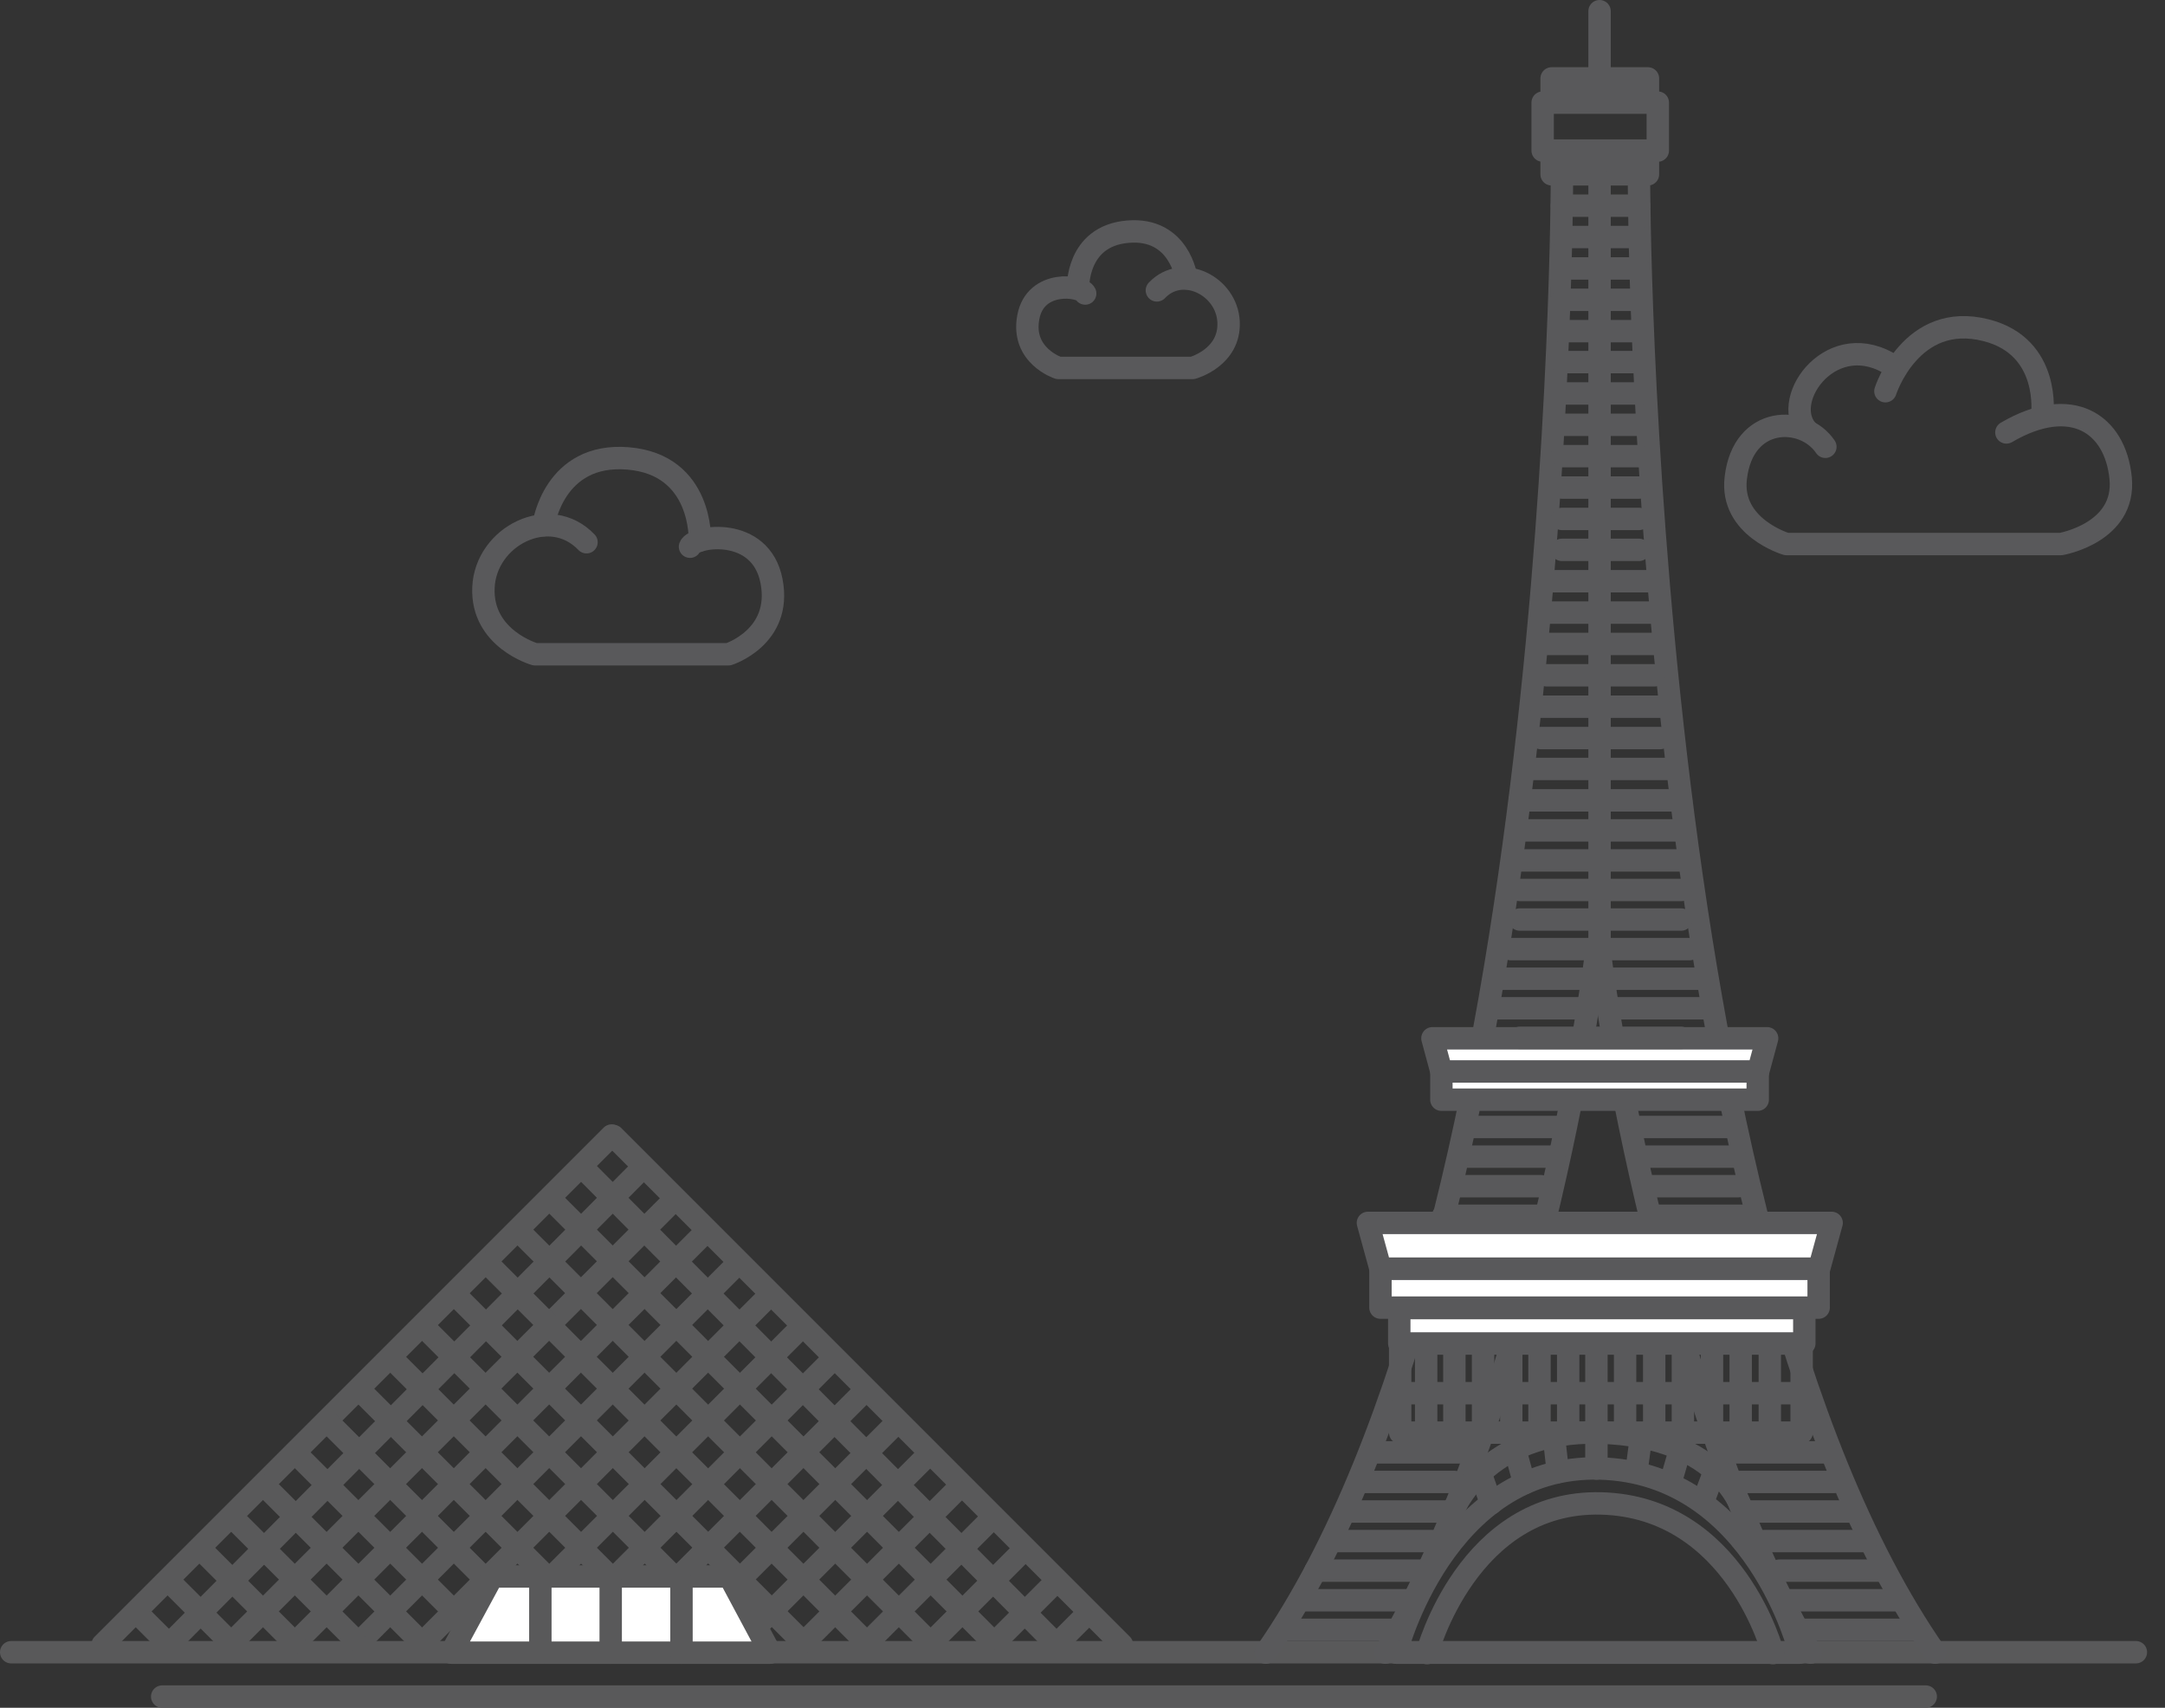 <?xml version="1.0" encoding="utf-8"?>
<!-- Generator: Adobe Illustrator 19.1.0, SVG Export Plug-In . SVG Version: 6.00 Build 0)  -->
<svg version="1.1" xmlns="http://www.w3.org/2000/svg" xmlns:xlink="http://www.w3.org/1999/xlink" x="0px" y="0px"
	 viewBox="0 0 483.2 381.1" style="enable-background:new 0 0 483.2 381.1;" xml:space="preserve">
<rect x="0" y="0" width="483.2" height="381.1" fill="#333333" stroke="none"/>
<style type="text/css">
	.st0{fill:#EDEDED;}
	.st1{fill:#59595A;}
	.st2{fill:none;stroke:#59595B;stroke-width:5;stroke-linejoin:round;stroke-miterlimit:10;}
	.st3{fill:none;stroke:#59595B;stroke-width:4.146;stroke-linejoin:round;stroke-miterlimit:10;}
	.st4{fill:#F6F5F5;}
	.st5{fill:#59595B;}
	.st6{fill:none;stroke:#59595B;stroke-width:4.087;stroke-linecap:round;stroke-linejoin:round;stroke-miterlimit:10;}
	.st7{fill:none;stroke:#59595B;stroke-width:5;stroke-linecap:round;stroke-linejoin:round;stroke-miterlimit:10;}
	.st8{fill:#EFEFEF;stroke:#59595B;stroke-width:5;stroke-linecap:round;stroke-linejoin:round;stroke-miterlimit:10;}
	.st9{fill:#EDECED;}
	.st10{fill:none;stroke:#5A5B5B;stroke-width:5;stroke-miterlimit:10;}
	.st11{fill:none;stroke:#5A5B5C;stroke-width:5;stroke-linecap:round;stroke-linejoin:round;stroke-miterlimit:10;}
	.st12{fill:#EDECED;stroke:#5A5B5C;stroke-width:5;stroke-linecap:round;stroke-linejoin:round;stroke-miterlimit:10;}
	.st13{fill:#5A5B5C;stroke:#5A5B5C;stroke-width:5;stroke-linecap:round;stroke-linejoin:round;stroke-miterlimit:10;}
	.st14{fill:none;stroke:#5A5B5B;stroke-width:5;stroke-linecap:round;stroke-linejoin:round;stroke-miterlimit:10;}
	.st15{fill:#F0EFEF;stroke:#5A5B5B;stroke-width:5;stroke-linecap:round;stroke-linejoin:round;stroke-miterlimit:10;}
	.st16{fill:#E8E8E8;stroke:#5A5B5C;stroke-width:5;stroke-linecap:round;stroke-linejoin:round;stroke-miterlimit:10;}
	.st17{fill:#FFFFFF;stroke:#5A5B5B;stroke-width:5;stroke-linecap:round;stroke-linejoin:round;stroke-miterlimit:10;}
	.st18{fill:#EFEFEF;stroke:#59595A;stroke-width:5;stroke-linecap:round;stroke-linejoin:round;stroke-miterlimit:10;}
	.st19{fill:none;stroke:#59595A;stroke-width:5;stroke-miterlimit:10;}
	.st20{fill:none;stroke:#59595A;stroke-width:5;stroke-linecap:round;stroke-miterlimit:10;}
	.st21{fill:none;stroke:#59595A;stroke-width:5;stroke-linejoin:round;stroke-miterlimit:10;}
	.st22{fill:none;stroke:#59595A;stroke-width:4.539;stroke-miterlimit:10;}
	.st23{fill:none;stroke:#59595A;stroke-width:4.135;stroke-miterlimit:10;}
	.st24{fill:none;stroke:#59595A;stroke-width:3.98;stroke-miterlimit:10;}
	.st25{fill:none;stroke:#58595B;stroke-width:5;stroke-miterlimit:10;}
	.st26{fill:none;stroke:#58595B;stroke-width:5;stroke-linejoin:round;stroke-miterlimit:10;}
	.st27{fill:none;stroke:#58595B;stroke-width:5;stroke-linecap:round;stroke-linejoin:round;stroke-miterlimit:10;}
	.st28{fill:none;stroke:#59595B;stroke-width:4.205;stroke-linecap:round;stroke-linejoin:round;stroke-miterlimit:10;}
	.st29{fill:none;stroke:#59595B;stroke-width:5;stroke-miterlimit:10;}
	.st30{fill:#EDECEC;stroke:#59595B;stroke-width:5;stroke-linecap:round;stroke-linejoin:round;stroke-miterlimit:10;}
	.st31{fill:#EDEDED;stroke:#59595A;stroke-width:5;stroke-miterlimit:10;}
	.st32{fill:#EDEDED;stroke:#59595B;stroke-width:5;stroke-linecap:round;stroke-linejoin:round;stroke-miterlimit:10;}
	.st33{fill:none;stroke:#59595A;stroke-width:5;stroke-linecap:round;stroke-linejoin:round;stroke-miterlimit:10;}
	.st34{fill:#58595B;}
	.st35{fill:#59595A;stroke:#EDEDED;stroke-width:3;stroke-miterlimit:10;}
	.st36{fill:#59595A;stroke:#EDEDED;stroke-miterlimit:10;}
	.st37{fill:#EFEFEF;stroke:#59595A;stroke-width:5;stroke-linecap:round;stroke-miterlimit:10;}
	.st38{fill:#EDEDED;stroke:#59595A;stroke-width:5;stroke-linecap:round;stroke-linejoin:round;stroke-miterlimit:10;}
	.st39{fill-rule:evenodd;clip-rule:evenodd;fill:#59595B;}
	
		.st40{fill-rule:evenodd;clip-rule:evenodd;fill:none;stroke:#59595B;stroke-width:5;stroke-linecap:round;stroke-linejoin:round;stroke-miterlimit:10;}
	.st41{fill:none;stroke:#5A5B5C;stroke-width:4.146;stroke-linejoin:round;stroke-miterlimit:10;}
	.st42{fill:none;stroke:#5A5B5B;stroke-width:4.539;stroke-miterlimit:10;}
	.st43{fill:none;stroke:#5A5B5B;stroke-width:4.135;stroke-miterlimit:10;}
	.st44{fill:none;stroke:#5A5B5B;stroke-width:3.98;stroke-miterlimit:10;}
	.st45{fill:none;stroke:#5A5B5C;stroke-width:4;stroke-linecap:round;stroke-linejoin:round;stroke-miterlimit:10;}
	.st46{fill:none;stroke:#595A5C;stroke-width:5;stroke-linecap:round;stroke-linejoin:round;stroke-miterlimit:10;}
	.st47{fill:#5A5B5C;}
	.st48{fill:none;stroke:#595A5C;stroke-width:5;stroke-linejoin:round;stroke-miterlimit:10;}
	.st49{fill:none;stroke:#5A5B5B;stroke-width:5;stroke-linecap:round;stroke-miterlimit:10;}
	.st50{fill:#5A5B5B;}
	.st51{fill:#5A5B5C;stroke:#5A5B5C;stroke-miterlimit:10;}
	.st52{fill:#595A5C;}
	.st53{fill:#EDECED;stroke:#5A5B5B;stroke-width:5;stroke-miterlimit:10;}
	.st54{fill:#FFFFFF;stroke:#5A5B5B;stroke-width:5;stroke-miterlimit:10;}
	.st55{fill:#FFFFFF;stroke:#5A5B5C;stroke-width:5;stroke-linecap:round;stroke-linejoin:round;stroke-miterlimit:10;}
	.st56{fill:#FFFFFF;stroke:#59595B;stroke-width:5;stroke-linecap:round;stroke-linejoin:round;stroke-miterlimit:10;}
	.st57{fill:#FFFFFF;stroke:#59595A;stroke-width:5;stroke-linecap:round;stroke-linejoin:round;stroke-miterlimit:10;}
	.st58{fill:#FFFFFF;stroke:#59595A;stroke-width:5;stroke-miterlimit:10;}
	.st59{fill:none;stroke:#59595B;stroke-width:3.857;stroke-linejoin:round;stroke-miterlimit:10;}
	.st60{fill:#EDEDED;stroke:#59595B;stroke-width:5;stroke-miterlimit:10;}
	.st61{fill:none;stroke:#59595B;stroke-width:5;stroke-linecap:round;stroke-miterlimit:10;}
	.st62{fill:#59595B;stroke:#59595A;stroke-width:5;stroke-linecap:round;stroke-linejoin:round;stroke-miterlimit:10;}
	.st63{fill:#FFFFFF;stroke:#59595B;stroke-width:5;stroke-miterlimit:10;}
	.st64{fill:#EAEAEA;stroke:#59595A;stroke-width:5;stroke-linecap:round;stroke-linejoin:round;stroke-miterlimit:10;}
	.st65{fill:#EAEAEA;stroke:#59595A;stroke-width:5;stroke-linecap:round;stroke-miterlimit:10;}
</style>
<g id="Background">
</g>
<g id="_x23_Tower_x5F_Bridge">
</g>
<g id="_x23_Washington_x5F_Mountain">
</g>
<g id="_x23_London_x5F_Eye">
</g>
<g id="_x23_Eiffel_x5F_Tower">
	<g id="New_Symbol">
	</g>
</g>
<g id="_x23_Forbidden_x5F_City">
</g>
<g id="_x23_Sydney_x5F_Opera_x5F_House">
</g>
<g id="_x23_Space_x5F_Needle">
</g>
<g id="_x23_Pyramid">
</g>
<g id="_x23_The_x5F_Pantheon">
</g>
<g id="_x23_Emirates_x5F_Towers">
</g>
<g id="_x23_China_x5F_wall">
	<g id="_x23_Empire_x5F_State_x5F_Building">
	</g>
	<g>
		<line class="st20" x1="476.7" y1="368.7" x2="2.5" y2="368.7"/>
		<line class="st20" x1="429.8" y1="378.6" x2="36.2" y2="378.6"/>
		<g>
			<path class="st7" d="M447.8,96.5c14.5-8.5,24.3-2,25.5,10.2c1.2,12.2-13.3,14.7-13.3,14.7h-61.3c0,0-12.6-3.7-11.3-14.7
				c1.6-14.1,15.2-14.1,20-7"/>
			<path class="st7" d="M403.2,95.9c-5.9-7,5.9-23.2,19.4-14.2"/>
			<path class="st7" d="M420.8,87.3c0,0,5.7-17.9,22.5-13.6c14.5,3.7,12.5,18.9,12.5,18.9"/>
		</g>
		<g>
			<path class="st7" d="M258.2,64.8c5.7-6,15.6-1,16,7c0.4,8-8,10.3-8,10.3h-30c0,0-8.3-2.7-6.7-11.3s12-7,12.7-5.3"/>
			<path class="st7" d="M264.8,62.1c0,0-1.5-11.4-13.1-10.4c-11.6,1-11.1,12.7-11.1,12.7"/>
		</g>
		<g>
			<path class="st7" d="M130.9,121c-8.2-8.6-22.5-1.4-23,10.1s11.5,14.9,11.5,14.9h43.2c0,0,12-3.8,9.6-16.3
				c-2.4-12.5-17.3-10.1-18.2-7.7"/>
			<path class="st7" d="M121.3,117.2c0,0,2.2-16.3,18.9-14.9s16,18.3,16,18.3"/>
		</g>
		<path class="st7" d="M348.6,40c0,0,0,233.9-66.1,328.8"/>
		<path class="st7" d="M365.8,40c0,0,0,233.9,66.1,328.8"/>
		<path class="st7" d="M356.3,212.3c0,0-12,95.5-47.1,156.5"/>
		<path class="st7" d="M357,212.3c0,0,12,95.5,47.1,156.5"/>
		<path class="st7" d="M357,327.7c-34.7-0.9-45.4,41.1-45.4,41.1h90.1C401.7,368.8,391.8,328.6,357,327.7z"/>
		<path class="st7" d="M395.7,368.9c0,0-8.5-32.6-38.3-33.4c-29.8-0.8-38.9,33.4-38.9,33.4"/>
		<path class="st7" d="M389.2,337.9c0,0-4.2-17.5-32.3-18.2c-25.7-0.7-32.7,17.7-32.7,17.7"/>
		<line class="st7" x1="356.3" y1="319.7" x2="356.3" y2="327.7"/>
		<line class="st7" x1="346.8" y1="320.5" x2="347.7" y2="328.5"/>
		<line class="st7" x1="338.2" y1="323.7" x2="340.2" y2="331"/>
		<line class="st7" x1="330.8" y1="329.8" x2="332.8" y2="335.5"/>
		<line class="st7" x1="366.2" y1="321.1" x2="365.2" y2="328.6"/>
		<line class="st7" x1="374.8" y1="324.1" x2="372.8" y2="331"/>
		<line class="st7" x1="382.1" y1="329.8" x2="380.1" y2="335.1"/>
		<rect x="312.5" y="299.8" class="st7" width="89.6" height="19.9"/>
		<line class="st7" x1="356.3" y1="299.8" x2="356.3" y2="319.7"/>
		<line class="st7" x1="350" y1="299.8" x2="350" y2="319.7"/>
		<line class="st7" x1="343.6" y1="299.8" x2="343.6" y2="319.7"/>
		<line class="st7" x1="337.3" y1="299.8" x2="337.3" y2="319.7"/>
		<line class="st7" x1="331" y1="299.9" x2="331" y2="319.7"/>
		<line class="st7" x1="324.6" y1="299.9" x2="324.6" y2="319.7"/>
		<line class="st7" x1="318.3" y1="299.9" x2="318.3" y2="319.7"/>
		<line class="st7" x1="362.7" y1="299.8" x2="362.7" y2="319.7"/>
		<line class="st7" x1="369.2" y1="299.8" x2="369.2" y2="319.7"/>
		<line class="st7" x1="375.6" y1="299.8" x2="375.6" y2="319.7"/>
		<line class="st7" x1="382.1" y1="299.8" x2="382.1" y2="319.7"/>
		<line class="st7" x1="388.5" y1="299.8" x2="388.5" y2="319.7"/>
		<line class="st7" x1="395" y1="299.8" x2="395" y2="319.7"/>
		<rect x="344.3" y="22.9" class="st7" width="25.7" height="10.7"/>
		<rect x="346.3" y="34" class="st7" width="21.5" height="4.9"/>
		<rect x="346.3" y="17.5" class="st7" width="21.5" height="4.9"/>
		<line class="st7" x1="357" y1="16.8" x2="357" y2="2.5"/>
		<rect x="312.3" y="291.9" class="st56" width="90.4" height="7.9"/>
		<line class="st7" x1="357" y1="212.3" x2="357" y2="40"/>
		<rect x="308.1" y="283.1" class="st56" width="97.8" height="8.7"/>
		<polygon class="st56" points="408.8,272.9 305.3,272.9 308.1,283.1 406,283.1 		"/>
		<rect x="321.7" y="239.1" class="st56" width="70.6" height="6.3"/>
		<polygon class="st56" points="394.4,231.7 319.7,231.7 321.7,239.1 392.4,239.1 		"/>
		<line class="st7" x1="348.6" y1="45.9" x2="365.8" y2="45.9"/>
		<line class="st7" x1="348.6" y1="52.9" x2="365.8" y2="52.9"/>
		<line class="st7" x1="348.6" y1="59.9" x2="365.8" y2="59.9"/>
		<line class="st7" x1="348.6" y1="66.9" x2="365.8" y2="66.9"/>
		<line class="st7" x1="348.6" y1="73.9" x2="365.8" y2="73.9"/>
		<line class="st7" x1="348.6" y1="80.8" x2="365.8" y2="80.8"/>
		<line class="st7" x1="348.6" y1="87.8" x2="365.8" y2="87.8"/>
		<line class="st7" x1="348.6" y1="94.8" x2="365.8" y2="94.8"/>
		<line class="st7" x1="348.6" y1="101.8" x2="365.8" y2="101.8"/>
		<line class="st7" x1="348.6" y1="108.8" x2="365.8" y2="108.8"/>
		<line class="st7" x1="348.6" y1="115.8" x2="365.8" y2="115.8"/>
		<line class="st7" x1="348.6" y1="122.7" x2="365.8" y2="122.7"/>
		<line class="st7" x1="345.9" y1="129.7" x2="368.5" y2="129.7"/>
		<line class="st7" x1="345.2" y1="136.7" x2="369.2" y2="136.7"/>
		<line class="st7" x1="344.4" y1="143.7" x2="369.9" y2="143.7"/>
		<line class="st7" x1="345.2" y1="150.7" x2="369.2" y2="150.7"/>
		<line class="st7" x1="343.9" y1="157.7" x2="370.5" y2="157.7"/>
		<line class="st7" x1="343.9" y1="164.7" x2="370.5" y2="164.7"/>
		<line class="st7" x1="342" y1="171.6" x2="372.3" y2="171.6"/>
		<line class="st7" x1="339.2" y1="178.6" x2="375.2" y2="178.6"/>
		<line class="st7" x1="339.2" y1="185.3" x2="375.2" y2="185.3"/>
		<line class="st7" x1="339.2" y1="192" x2="375.2" y2="192"/>
		<line class="st7" x1="339.2" y1="198.6" x2="375.2" y2="198.6"/>
		<line class="st7" x1="339.2" y1="205.2" x2="375.2" y2="205.2"/>
		<line class="st7" x1="337.2" y1="211.8" x2="377.1" y2="211.8"/>
		<line class="st7" x1="334.2" y1="218.4" x2="380.1" y2="218.4"/>
		<line class="st7" x1="333.2" y1="225" x2="354.4" y2="225"/>
		<line class="st7" x1="359.5" y1="225" x2="380.7" y2="225"/>
		<line class="st7" x1="339.2" y1="231.6" x2="375.2" y2="231.6"/>
		<line class="st7" x1="327.2" y1="251.5" x2="347.7" y2="251.5"/>
		<line class="st7" x1="365.3" y1="251.5" x2="385.9" y2="251.5"/>
		<line class="st7" x1="326.4" y1="258.1" x2="346.8" y2="258.1"/>
		<line class="st7" x1="366.9" y1="258.1" x2="387.3" y2="258.1"/>
		<line class="st7" x1="324" y1="264.7" x2="343.9" y2="264.7"/>
		<line class="st7" x1="368.1" y1="264.7" x2="388" y2="264.7"/>
		<line class="st7" x1="322.1" y1="271.3" x2="344.9" y2="271.3"/>
		<line class="st7" x1="368.8" y1="271.3" x2="391.5" y2="271.3"/>
		<line class="st7" x1="312.6" y1="310.9" x2="401.7" y2="310.9"/>
		<line class="st7" x1="306.8" y1="324.1" x2="327.2" y2="324.1"/>
		<line class="st7" x1="386.6" y1="324.1" x2="406.9" y2="324.1"/>
		<line class="st7" x1="303.7" y1="330.7" x2="324.6" y2="330.7"/>
		<line class="st7" x1="388.4" y1="330.7" x2="409.4" y2="330.7"/>
		<line class="st7" x1="300.8" y1="337.3" x2="324.3" y2="337.3"/>
		<line class="st7" x1="390.1" y1="337.3" x2="413.6" y2="337.3"/>
		<line class="st7" x1="297.1" y1="343.9" x2="319.7" y2="343.9"/>
		<line class="st7" x1="393.7" y1="343.9" x2="416.4" y2="343.9"/>
		<line class="st7" x1="293.6" y1="350.5" x2="317" y2="350.5"/>
		<line class="st7" x1="397.1" y1="350.5" x2="420.5" y2="350.5"/>
		<line class="st7" x1="290.6" y1="357.1" x2="315.3" y2="357.1"/>
		<line class="st7" x1="398.9" y1="357.1" x2="423.5" y2="357.1"/>
		<line class="st7" x1="287.3" y1="363.7" x2="311.6" y2="363.7"/>
		<line class="st7" x1="402.8" y1="363.7" x2="427.1" y2="363.7"/>
		<line class="st20" x1="22.9" y1="367" x2="136.5" y2="253.4"/>
		<line class="st20" x1="38.3" y1="366.4" x2="143.5" y2="260.5"/>
		<line class="st20" x1="52.5" y1="365.8" x2="150.6" y2="267.6"/>
		<line class="st20" x1="66.7" y1="365.8" x2="157.7" y2="274.7"/>
		<line class="st20" x1="80.9" y1="365.8" x2="164.8" y2="281.8"/>
		<line class="st20" x1="94.5" y1="366.4" x2="171.9" y2="288.9"/>
		<line class="st20" x1="110.9" y1="364.2" x2="179" y2="296"/>
		<line class="st20" x1="123.5" y1="365.8" x2="186.1" y2="303.1"/>
		<line class="st20" x1="137.3" y1="366.1" x2="193.2" y2="310.2"/>
		<line class="st20" x1="153" y1="364.6" x2="200.3" y2="317.3"/>
		<line class="st20" x1="164" y1="367.8" x2="207.4" y2="324.4"/>
		<line class="st20" x1="181.1" y1="364.9" x2="214.5" y2="331.5"/>
		<line class="st20" x1="194.4" y1="365.8" x2="221.6" y2="338.6"/>
		<line class="st20" x1="207.7" y1="366.7" x2="228.7" y2="345.7"/>
		<line class="st20" x1="222.8" y1="365.8" x2="235.8" y2="352.8"/>
		<line class="st20" x1="237" y1="365.8" x2="242.9" y2="359.9"/>
		<line class="st20" x1="235.2" y1="366.4" x2="130" y2="260.5"/>
		<line class="st20" x1="221" y1="365.8" x2="122.9" y2="267.6"/>
		<line class="st20" x1="206.8" y1="365.8" x2="115.8" y2="274.7"/>
		<line class="st20" x1="192.6" y1="365.8" x2="108.7" y2="281.8"/>
		<line class="st20" x1="179.1" y1="366.4" x2="101.6" y2="288.9"/>
		<line class="st20" x1="162.7" y1="364.2" x2="94.5" y2="296"/>
		<line class="st20" x1="150.1" y1="365.8" x2="87.4" y2="303.1"/>
		<line class="st20" x1="136.2" y1="366.1" x2="80.3" y2="310.2"/>
		<line class="st20" x1="120.5" y1="364.6" x2="73.2" y2="317.3"/>
		<line class="st20" x1="108.7" y1="367" x2="66.1" y2="324.4"/>
		<line class="st20" x1="92.4" y1="364.9" x2="59" y2="331.5"/>
		<line class="st20" x1="79.1" y1="365.8" x2="51.9" y2="338.6"/>
		<line class="st20" x1="65.8" y1="366.7" x2="44.8" y2="345.7"/>
		<line class="st20" x1="50.7" y1="365.8" x2="37.7" y2="352.8"/>
		<line class="st20" x1="36.5" y1="365.8" x2="30.6" y2="359.9"/>
		<line class="st20" x1="250.4" y1="367" x2="136.9" y2="253.5"/>
		<g>
			<polygon class="st57" points="162.8,351.8 109.9,351.8 100.7,368.8 171.9,368.8 			"/>
			<line class="st57" x1="152.1" y1="353" x2="152.1" y2="368.8"/>
			<line class="st57" x1="120.6" y1="353" x2="120.6" y2="368.8"/>
			<line class="st57" x1="136.3" y1="353" x2="136.3" y2="368.8"/>
		</g>
	</g>
</g>
</svg>
